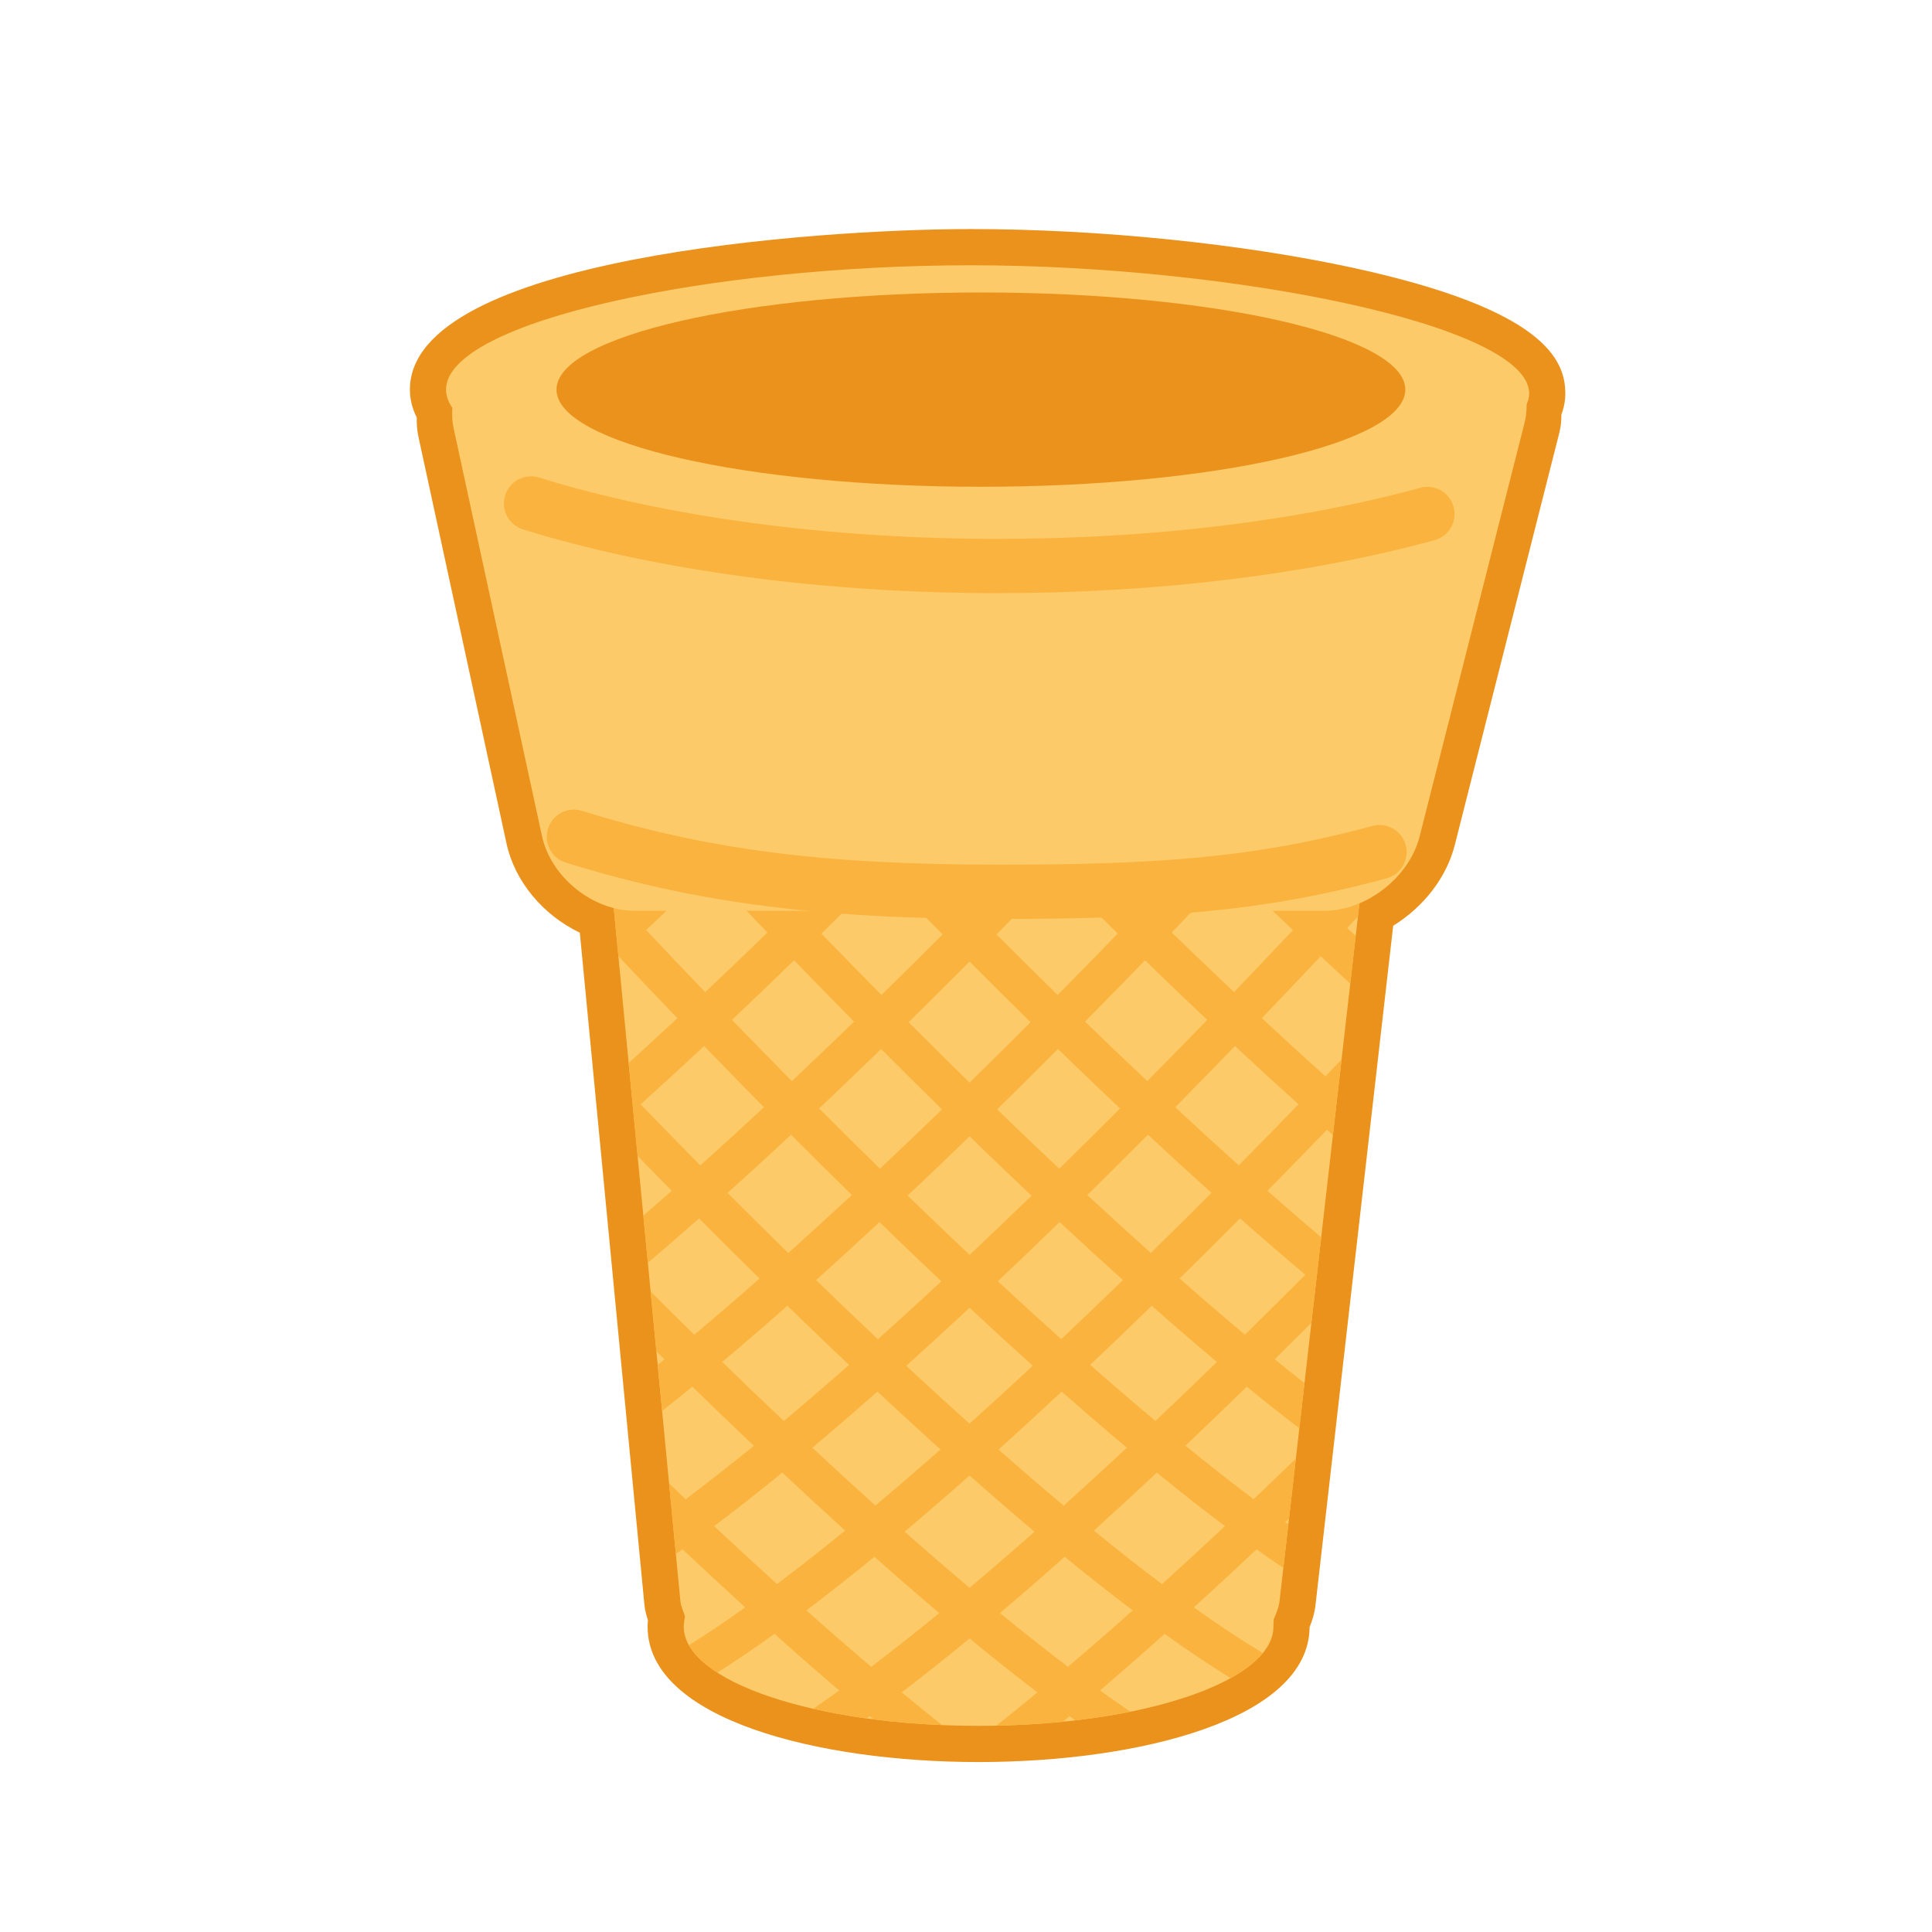 <svg xmlns="http://www.w3.org/2000/svg" xmlns:xlink="http://www.w3.org/1999/xlink" width="500" zoomAndPan="magnify" viewBox="0 0 375 375" height="500" preserveAspectRatio="xMidYMid meet" version="1.0"><defs><clipPath id="ddabe2d4a0"><path d="M 79.562 44 L 303.809 44 L 303.809 342.48 L 79.562 342.48 Z M 79.562 44 " clip-rule="nonzero"/></clipPath></defs><path fill="#eb921c" d="M 188.469 51.488 C 138.145 51.488 86.578 62.297 86.578 75.621 C 86.578 76.879 87.164 78.105 88.039 79.312 C 87.938 80.617 87.777 81.906 88.086 83.328 L 105.176 162.25 C 106.625 168.879 112.492 174.281 119.109 176.004 L 132.059 310.746 C 132.16 311.801 132.645 312.738 132.953 313.734 C 132.832 314.465 132.715 315.199 132.715 315.727 C 132.715 326.363 158.324 334.988 189.949 334.988 C 221.555 334.988 247.176 326.363 247.176 315.727 C 247.176 315.418 247.191 314.848 247.223 314.363 C 247.676 313.191 248.215 312.062 248.359 310.773 L 263.871 175.191 C 269.402 172.84 274.102 168.023 275.547 162.367 L 295.875 82.23 C 296.152 81.082 296.008 80.062 296.02 78.992 C 296.516 78.133 296.812 77.258 296.812 76.363 C 296.812 63.031 238.762 51.488 188.469 51.488 Z M 188.469 51.488 " fill-opacity="1" fill-rule="nonzero"/><g clip-path="url(#ddabe2d4a0)"><path fill="#eb921c" d="M 189.949 342.012 C 159.004 342.012 125.699 333.785 125.699 315.727 C 125.699 315.301 125.727 314.879 125.766 314.469 C 125.488 313.66 125.191 312.625 125.074 311.422 L 112.543 181.039 C 105.398 177.609 99.934 171.117 98.32 163.75 L 81.227 84.816 C 80.926 83.418 80.867 82.148 80.895 81.051 C 80 79.262 79.562 77.465 79.562 75.621 C 79.562 50.059 158.176 44.461 188.469 44.461 C 213.395 44.461 241.254 47.305 262.996 52.062 C 299.598 60.07 303.828 69.766 303.828 76.359 C 303.828 77.75 303.57 79.125 303.062 80.477 C 303.07 81.391 303.016 82.562 302.695 83.879 L 282.352 164.094 C 280.75 170.344 276.324 176.039 270.418 179.684 L 255.332 311.57 C 255.137 313.285 254.633 314.715 254.191 315.824 C 254.066 333.816 220.832 342.012 189.949 342.012 Z M 139.742 315.754 C 140.637 319.094 157.312 327.961 189.949 327.961 C 222.668 327.961 239.348 319.043 240.164 315.652 C 240.156 315.316 240.176 314.562 240.215 313.922 L 240.285 312.84 L 240.973 311.078 C 241.133 310.68 241.355 310.133 241.395 309.941 L 257.363 170.324 L 261.129 168.723 C 264.91 167.117 267.902 163.934 268.75 160.617 L 289.031 80.668 C 289.043 80.461 289.023 80.258 289.02 80.059 C 289.008 79.676 289 79.293 289.004 78.902 L 289.027 77.059 L 289.379 76.449 C 282.93 69.75 239.91 58.512 188.469 58.512 C 166.055 58.512 142.5 60.738 123.836 64.621 C 103.758 68.797 96 73.434 93.988 75.547 L 95.242 77.277 L 95 80.332 C 94.949 80.926 94.895 81.602 94.945 81.84 L 112.035 160.758 C 112.859 164.531 116.578 168.086 120.875 169.203 L 125.625 170.441 L 139.023 309.867 C 139.078 310.027 139.141 310.188 139.203 310.348 C 139.363 310.781 139.52 311.215 139.656 311.656 L 140.141 313.227 L 139.883 314.848 C 139.828 315.164 139.77 315.48 139.742 315.754 Z M 139.742 315.754 " fill-opacity="1" fill-rule="nonzero"/></g><path fill="#fcca68" d="M 266.125 155.613 C 267.02 147.766 261.312 141.219 253.441 141.043 L 129.773 138.297 C 121.887 138.121 116.062 144.398 116.824 152.258 L 132.059 310.742 C 132.16 311.801 132.645 312.734 132.949 313.73 C 132.832 314.465 132.715 315.195 132.715 315.727 C 132.715 326.359 158.324 334.988 189.945 334.988 C 221.555 334.988 247.176 326.359 247.176 315.727 C 247.176 315.418 247.191 314.844 247.219 314.363 C 247.672 313.191 248.215 312.062 248.359 310.773 Z M 266.125 155.613 " fill-opacity="1" fill-rule="nonzero"/><path fill="#fab33e" d="M 265.895 151.102 C 263.668 148.961 261.449 146.816 259.246 144.668 C 259.098 143.902 258.719 143.176 258.098 142.613 C 257.555 142.125 256.902 141.832 256.234 141.719 C 256.094 141.586 255.957 141.449 255.82 141.316 C 255.055 141.164 254.262 141.062 253.441 141.043 L 244.75 140.852 C 246.48 142.574 248.223 144.301 249.988 146.047 C 246.617 149.766 242.836 153.883 238.711 158.312 C 234.688 154.367 230.723 150.43 226.84 146.527 C 228.879 144.34 230.723 142.355 232.367 140.574 L 222.469 140.355 C 222.191 140.652 221.902 140.965 221.621 141.266 C 221.309 140.949 220.992 140.633 220.68 140.316 L 210.062 140.078 C 212.172 142.242 214.332 144.449 216.543 146.695 C 212.91 150.562 209.062 154.617 205.039 158.809 C 201.023 154.746 197.109 150.746 193.328 146.84 C 195.648 144.418 197.879 142.078 199.992 139.855 L 189.996 139.633 C 189.398 140.254 188.797 140.879 188.195 141.508 C 187.566 140.852 186.938 140.199 186.32 139.551 L 175.887 139.316 C 178.148 141.707 180.551 144.227 183.059 146.844 C 179.281 150.75 175.371 154.75 171.355 158.816 C 167.328 154.617 163.477 150.562 159.84 146.695 C 162.375 144.121 164.848 141.594 167.246 139.125 L 157.109 138.902 C 156.336 139.688 155.555 140.484 154.77 141.277 C 153.992 140.438 153.227 139.613 152.473 138.801 L 142.164 138.57 C 144.223 140.809 146.703 143.488 149.555 146.539 C 145.672 150.441 141.707 154.379 137.684 158.328 C 133.555 153.891 129.766 149.77 126.395 146.047 C 129 143.473 131.57 140.918 134.094 138.391 L 129.773 138.297 C 126.152 138.215 122.98 139.508 120.664 141.676 C 119.164 143.082 118.023 144.855 117.379 146.879 C 116.852 148.531 116.641 150.348 116.824 152.258 L 117.102 155.117 C 118.43 153.828 119.754 152.543 121.074 151.258 C 123.539 153.961 127.402 158.168 132.383 163.5 C 128.395 167.375 124.363 171.242 120.316 175.07 C 119.832 174.551 119.344 174.027 118.867 173.516 L 119.125 176.191 L 120.027 185.59 L 120.031 185.598 C 120.031 185.598 120.031 185.598 120.035 185.598 C 123.492 189.27 127.332 193.312 131.477 197.637 C 128.324 200.574 125.168 203.473 122.023 206.328 L 122.621 212.574 L 122.914 215.633 L 123.758 224.367 C 125.91 226.582 128.125 228.84 130.391 231.137 C 128.539 232.766 126.699 234.371 124.871 235.953 L 125.75 245.109 C 128.969 242.375 132.281 239.496 135.684 236.488 C 139.492 240.316 143.422 244.227 147.43 248.168 C 143.156 251.93 138.922 255.578 134.754 259.066 C 131.898 256.266 129.074 253.469 126.285 250.684 L 127.398 262.289 C 127.926 262.809 128.441 263.324 128.969 263.84 C 128.531 264.199 128.09 264.559 127.652 264.914 L 128.516 273.863 C 130.434 272.348 132.391 270.777 134.387 269.148 C 137.539 272.219 140.73 275.301 143.957 278.379 C 144.754 279.137 145.535 279.875 146.324 280.625 C 141.797 284.312 137.367 287.785 133.082 291 C 132.008 289.98 130.938 288.957 129.867 287.938 L 130.355 293.016 L 130.957 299.281 L 131.184 301.637 C 131.613 301.336 132.047 301.023 132.48 300.715 C 136.648 304.641 140.703 308.398 144.648 311.988 C 140.867 314.688 137.219 317.145 133.73 319.328 C 134.793 321.211 136.664 323 139.23 324.648 C 142.742 322.422 146.441 319.922 150.332 317.129 C 154.66 321.004 158.844 324.664 162.887 328.121 C 161.176 329.352 159.488 330.543 157.836 331.676 C 161.062 332.414 164.531 333.039 168.188 333.547 C 168.391 333.402 168.594 333.254 168.797 333.105 C 169.047 333.316 169.293 333.52 169.543 333.727 C 173.762 334.27 178.219 334.645 182.852 334.836 C 180.273 332.797 177.656 330.672 175.012 328.488 C 179.207 325.293 183.598 321.805 188.191 318.02 C 192.785 321.805 197.18 325.297 201.375 328.488 C 198.68 330.719 196.02 332.875 193.395 334.953 C 197.848 334.863 202.16 334.602 206.277 334.191 C 206.715 333.832 207.148 333.473 207.586 333.105 C 207.969 333.387 208.344 333.652 208.727 333.926 C 212.477 333.484 216.055 332.922 219.406 332.242 C 217.477 330.938 215.508 329.559 213.504 328.117 C 217.547 324.66 221.727 321.004 226.051 317.129 C 230.578 320.379 234.852 323.246 238.871 325.727 C 241.582 324.227 243.688 322.59 245.105 320.859 C 240.887 318.32 236.406 315.348 231.719 312.004 C 235.668 308.406 239.73 304.645 243.906 300.715 C 245.672 301.977 247.41 303.195 249.102 304.336 L 250.066 295.898 C 249.863 295.754 249.656 295.605 249.453 295.461 C 249.555 295.367 249.652 295.273 249.754 295.18 C 249.902 295.035 250.051 294.895 250.199 294.754 L 251.527 283.125 C 248.809 285.754 246.07 288.375 243.324 290.984 C 239.039 287.773 234.609 284.297 230.082 280.605 C 230.863 279.863 231.637 279.133 232.43 278.379 C 235.652 275.305 238.844 272.223 241.996 269.148 C 245.52 272.023 248.922 274.723 252.203 277.238 L 253.207 268.473 C 251.297 266.969 249.371 265.426 247.422 263.836 C 249.832 261.461 252.207 259.102 254.547 256.766 L 255.418 249.141 L 255.91 244.867 L 256.445 240.164 C 253 237.246 249.512 234.23 245.996 231.133 C 250.02 227.051 253.895 223.078 257.562 219.285 C 257.945 219.625 258.336 219.977 258.719 220.312 L 259.008 217.781 L 259.766 211.164 L 260.398 205.652 C 259.367 206.734 258.324 207.824 257.27 208.922 C 253.164 205.234 249.039 201.457 244.918 197.625 C 249.062 193.305 252.895 189.266 256.348 185.598 C 258.281 187.406 260.199 189.188 262.082 190.926 L 263.141 181.668 C 262.59 181.152 262.039 180.637 261.484 180.121 C 262.207 179.348 262.906 178.598 263.578 177.871 L 265.008 165.371 C 262.262 168.383 259.277 171.625 256.086 175.055 C 252.031 171.227 248.004 167.363 244.012 163.488 C 248.984 158.16 252.848 153.961 255.309 151.262 C 258.574 154.449 261.883 157.645 265.227 160.836 C 265.32 160.922 265.406 161.004 265.5 161.094 L 266.125 155.613 C 266.305 154.039 266.207 152.527 265.895 151.102 Z M 221.746 151.961 C 225.59 155.828 229.555 159.777 233.609 163.766 C 229.984 167.621 226.148 171.66 222.133 175.84 C 218.109 171.895 214.141 167.961 210.25 164.059 C 214.418 159.715 218.273 155.652 221.746 151.961 Z M 193.539 215.332 C 197.57 211.375 201.516 207.453 205.352 203.605 C 207.961 206.141 210.598 208.68 213.258 211.215 C 214.656 212.551 216.035 213.855 217.41 215.156 C 213.543 219.027 209.602 222.938 205.602 226.852 C 201.559 223.043 197.527 219.195 193.539 215.332 Z M 200.227 232.086 C 196.25 235.938 192.234 239.773 188.207 243.57 C 184.168 239.766 180.148 235.926 176.164 232.07 C 177.582 230.734 179.004 229.383 180.449 228.008 C 183.051 225.527 185.633 223.039 188.188 220.559 C 190.742 223.039 193.328 225.527 195.93 228.008 C 197.379 229.391 198.805 230.742 200.227 232.086 Z M 200.035 198.41 C 196.156 202.293 192.203 206.211 188.195 210.133 C 184.184 206.207 180.23 202.293 176.348 198.406 C 180.391 194.438 184.348 190.504 188.191 186.645 C 192.031 190.504 195.992 194.441 200.035 198.41 Z M 193.422 181.367 C 197.48 177.25 201.387 173.25 205.09 169.418 C 208.934 173.285 212.902 177.23 216.953 181.211 C 213.184 185.102 209.289 189.082 205.293 193.125 C 201.273 189.188 197.309 185.262 193.422 181.367 Z M 171.098 193.125 C 167.098 189.082 163.199 185.102 159.43 181.211 C 163.48 177.23 167.445 173.285 171.293 169.418 C 175 173.25 178.902 177.25 182.961 181.371 C 179.074 185.262 175.113 189.191 171.098 193.125 Z M 165.777 198.305 C 161.785 202.172 157.75 206.027 153.703 209.844 C 149.715 205.812 145.828 201.84 142.066 197.957 C 143.305 196.789 144.539 195.617 145.797 194.418 C 148.602 191.742 151.383 189.062 154.133 186.387 C 157.832 190.211 161.727 194.199 165.777 198.305 Z M 163.125 211.215 C 165.781 208.68 168.418 206.141 171.031 203.605 C 174.867 207.457 178.816 211.383 182.848 215.34 C 178.859 219.199 174.836 223.043 170.797 226.848 C 166.797 222.934 162.852 219.023 158.98 215.148 C 160.352 213.852 161.727 212.547 163.125 211.215 Z M 178.605 244.797 C 179.992 246.117 181.359 247.414 182.723 248.703 C 178.613 252.523 174.496 256.281 170.402 259.953 C 166.375 256.156 162.371 252.316 158.398 248.469 C 162.387 244.883 166.48 241.133 170.711 237.195 C 173.316 239.727 175.949 242.262 178.605 244.797 Z M 188.191 253.836 C 192.406 257.766 196.492 261.508 200.469 265.09 C 196.367 268.906 192.262 272.664 188.176 276.332 C 184.094 272.668 179.996 268.914 175.898 265.102 C 179.879 261.516 183.973 257.773 188.191 253.836 Z M 182.547 281.348 C 178.285 285.102 174.066 288.738 169.906 292.23 C 165.836 288.562 161.75 284.809 157.664 281.004 C 161.727 277.59 165.938 273.957 170.301 270.102 C 174.504 274.023 178.582 277.766 182.547 281.348 Z M 188.188 286.391 C 192.543 290.246 196.75 293.883 200.809 297.301 C 196.559 301.059 192.348 304.699 188.199 308.199 C 184.043 304.699 179.832 301.055 175.582 297.293 C 179.637 293.875 183.84 290.242 188.188 286.391 Z M 193.816 281.359 C 197.789 277.777 201.871 274.027 206.078 270.102 C 210.445 273.957 214.656 277.59 218.723 281.008 C 214.633 284.82 210.539 288.578 206.465 292.25 C 202.305 288.758 198.082 285.117 193.816 281.359 Z M 205.984 259.926 C 201.895 256.258 197.781 252.504 193.672 248.688 C 195.031 247.402 196.395 246.113 197.777 244.797 C 200.43 242.262 203.062 239.727 205.672 237.195 C 209.895 241.133 213.988 244.879 217.973 248.465 C 215.613 250.75 213.242 253.031 210.859 255.301 C 209.238 256.848 207.613 258.391 205.984 259.926 Z M 211.043 231.945 C 215.062 227.996 219.004 224.082 222.824 220.242 C 227.055 224.188 231.156 227.941 235.145 231.535 C 231.289 235.398 227.359 239.297 223.375 243.203 C 219.277 239.527 215.16 235.77 211.043 231.945 Z M 210.605 198.301 C 214.656 194.199 218.547 190.211 222.246 186.387 C 224.996 189.062 227.777 191.742 230.582 194.418 C 231.84 195.617 233.078 196.789 234.32 197.961 C 230.559 201.844 226.676 205.812 222.688 209.844 C 218.637 206.027 214.605 202.172 210.605 198.301 Z M 188.191 152.18 C 191.898 156.016 195.812 160.031 199.879 164.16 C 196.105 168.059 192.199 172.051 188.191 176.105 C 184.184 172.051 180.281 168.059 176.5 164.156 C 180.57 160.031 184.484 156.016 188.191 152.18 Z M 154.637 151.961 C 158.109 155.652 161.969 159.719 166.141 164.07 C 162.25 167.969 158.285 171.906 154.262 175.852 C 150.242 171.668 146.402 167.625 142.773 163.766 C 146.824 159.781 150.793 155.828 154.637 151.961 Z M 125.422 180.523 C 126.438 179.562 127.449 178.605 128.477 177.625 C 131.512 174.73 134.516 171.832 137.484 168.941 C 140.953 172.629 144.801 176.68 148.961 181.016 C 144.965 184.891 140.93 188.754 136.875 192.578 C 132.871 188.406 129.039 184.375 125.422 180.523 Z M 124.34 214.348 C 128.332 210.75 132.438 206.98 136.672 203.031 C 140.359 206.844 144.242 210.824 148.281 214.922 C 144.16 218.754 140.035 222.523 135.93 226.207 C 131.957 222.184 128.086 218.219 124.34 214.348 Z M 141.227 231.539 C 145.223 227.945 149.32 224.188 153.555 220.242 C 157.379 224.082 161.316 228 165.34 231.949 C 161.223 235.777 157.102 239.539 153.004 243.215 C 149.02 239.309 145.086 235.406 141.227 231.539 Z M 140.172 264.352 C 144.242 260.938 148.457 257.301 152.828 253.445 C 155.617 256.156 158.438 258.875 161.281 261.586 C 162.469 262.719 163.637 263.824 164.805 264.93 C 160.535 268.691 156.305 272.332 152.141 275.82 C 148.125 272.023 144.133 268.191 140.172 264.352 Z M 138.613 296.219 C 142.82 293.055 147.227 289.598 151.844 285.828 C 156.023 289.746 160.094 293.5 164.047 297.078 C 159.527 300.766 155.102 304.242 150.82 307.465 C 146.758 303.785 142.684 300.027 138.613 296.219 Z M 169.098 323.531 C 164.953 320.008 160.746 316.344 156.512 312.574 C 160.719 309.402 165.113 305.941 169.723 302.168 C 174.062 306.023 178.258 309.668 182.305 313.098 C 177.793 316.797 173.379 320.289 169.098 323.531 Z M 207.293 323.527 C 203.012 320.281 198.598 316.789 194.082 313.094 C 198.129 309.664 202.32 306.023 206.656 302.168 C 211.266 305.945 215.664 309.402 219.871 312.578 C 215.641 316.344 211.438 320.008 207.293 323.527 Z M 237.77 296.219 C 233.695 300.035 229.613 303.797 225.547 307.48 C 221.262 304.262 216.84 300.781 212.316 297.09 C 216.273 293.508 220.352 289.75 224.535 285.828 C 229.152 289.598 233.562 293.059 237.77 296.219 Z M 224.266 275.809 C 220.102 272.32 215.863 268.672 211.594 264.914 C 212.758 263.812 213.918 262.715 215.102 261.59 C 217.945 258.875 220.766 256.156 223.555 253.445 C 227.922 257.305 232.141 260.941 236.211 264.359 C 232.262 268.191 228.273 272.02 224.266 275.809 Z M 253.363 247.422 C 249.527 251.273 245.609 255.164 241.637 259.062 C 237.469 255.574 233.23 251.926 228.953 248.16 C 232.961 244.223 236.887 240.316 240.695 236.488 C 245.066 240.355 249.293 243.996 253.363 247.422 Z M 252.039 214.348 C 248.293 218.215 244.422 222.176 240.449 226.195 C 236.348 222.516 232.223 218.746 228.105 214.918 C 232.145 210.824 236.023 206.844 239.711 203.031 C 243.941 206.98 248.047 210.746 252.039 214.348 Z M 247.902 177.625 C 248.934 178.605 249.945 179.562 250.965 180.527 C 247.348 184.371 243.523 188.398 239.523 192.566 C 235.469 188.742 231.43 184.875 227.434 181 C 231.586 176.672 235.43 172.621 238.895 168.941 C 241.867 171.832 244.867 174.73 247.902 177.625 Z M 247.902 177.625 " fill-opacity="1" fill-rule="nonzero"/><path fill="#fcca68" d="M 275.547 162.367 C 273.539 170.297 265.203 176.789 257.031 176.789 L 123.199 176.789 C 115.023 176.789 106.918 170.246 105.188 162.246 L 88.09 83.328 C 86.355 75.328 91.629 68.758 99.801 68.719 L 284.672 67.875 C 292.844 67.836 297.887 74.297 295.875 82.227 Z M 275.547 162.367 " fill-opacity="1" fill-rule="nonzero"/><path fill="#fcca68" d="M 296.812 76.359 C 296.812 89.699 238.762 99.766 188.469 99.766 C 138.145 99.766 86.578 88.961 86.578 75.621 C 86.578 62.301 138.145 51.488 188.469 51.488 C 238.762 51.488 296.812 63.031 296.812 76.359 Z M 296.812 76.359 " fill-opacity="1" fill-rule="nonzero"/><path fill="#eb921c" d="M 272.77 75.621 C 272.77 86.043 235.895 94.48 190.414 94.48 C 144.906 94.48 108.016 86.043 108.016 75.621 C 108.016 65.215 144.906 56.77 190.414 56.77 C 235.895 56.77 272.77 65.215 272.77 75.621 Z M 272.77 75.621 " fill-opacity="1" fill-rule="nonzero"/><path fill="#fab33e" d="M 193.59 115.129 C 159.91 115.129 127.211 110.734 101.512 102.754 C 98.738 101.895 97.188 98.945 98.047 96.168 C 98.91 93.391 101.852 91.832 104.629 92.699 C 129.348 100.371 160.938 104.598 193.59 104.598 C 223.504 104.598 251.895 101.168 275.688 94.684 C 278.496 93.918 281.383 95.574 282.145 98.379 C 282.906 101.184 281.254 104.078 278.453 104.84 C 253.77 111.574 224.422 115.129 193.59 115.129 Z M 193.59 115.129 " fill-opacity="1" fill-rule="nonzero"/><path fill="#fab33e" d="M 193.59 178.359 C 159.055 178.359 134.789 175.195 109.836 167.438 C 107.062 166.574 105.512 163.625 106.375 160.848 C 107.238 158.07 110.18 156.52 112.957 157.383 C 137.141 164.902 159.75 167.832 193.59 167.832 C 223.59 167.832 243.082 166.668 266.383 160.316 C 269.188 159.551 272.078 161.211 272.84 164.016 C 273.602 166.82 271.949 169.715 269.145 170.477 C 244.699 177.141 224.52 178.359 193.59 178.359 Z M 193.59 178.359 " fill-opacity="1" fill-rule="nonzero"/></svg>